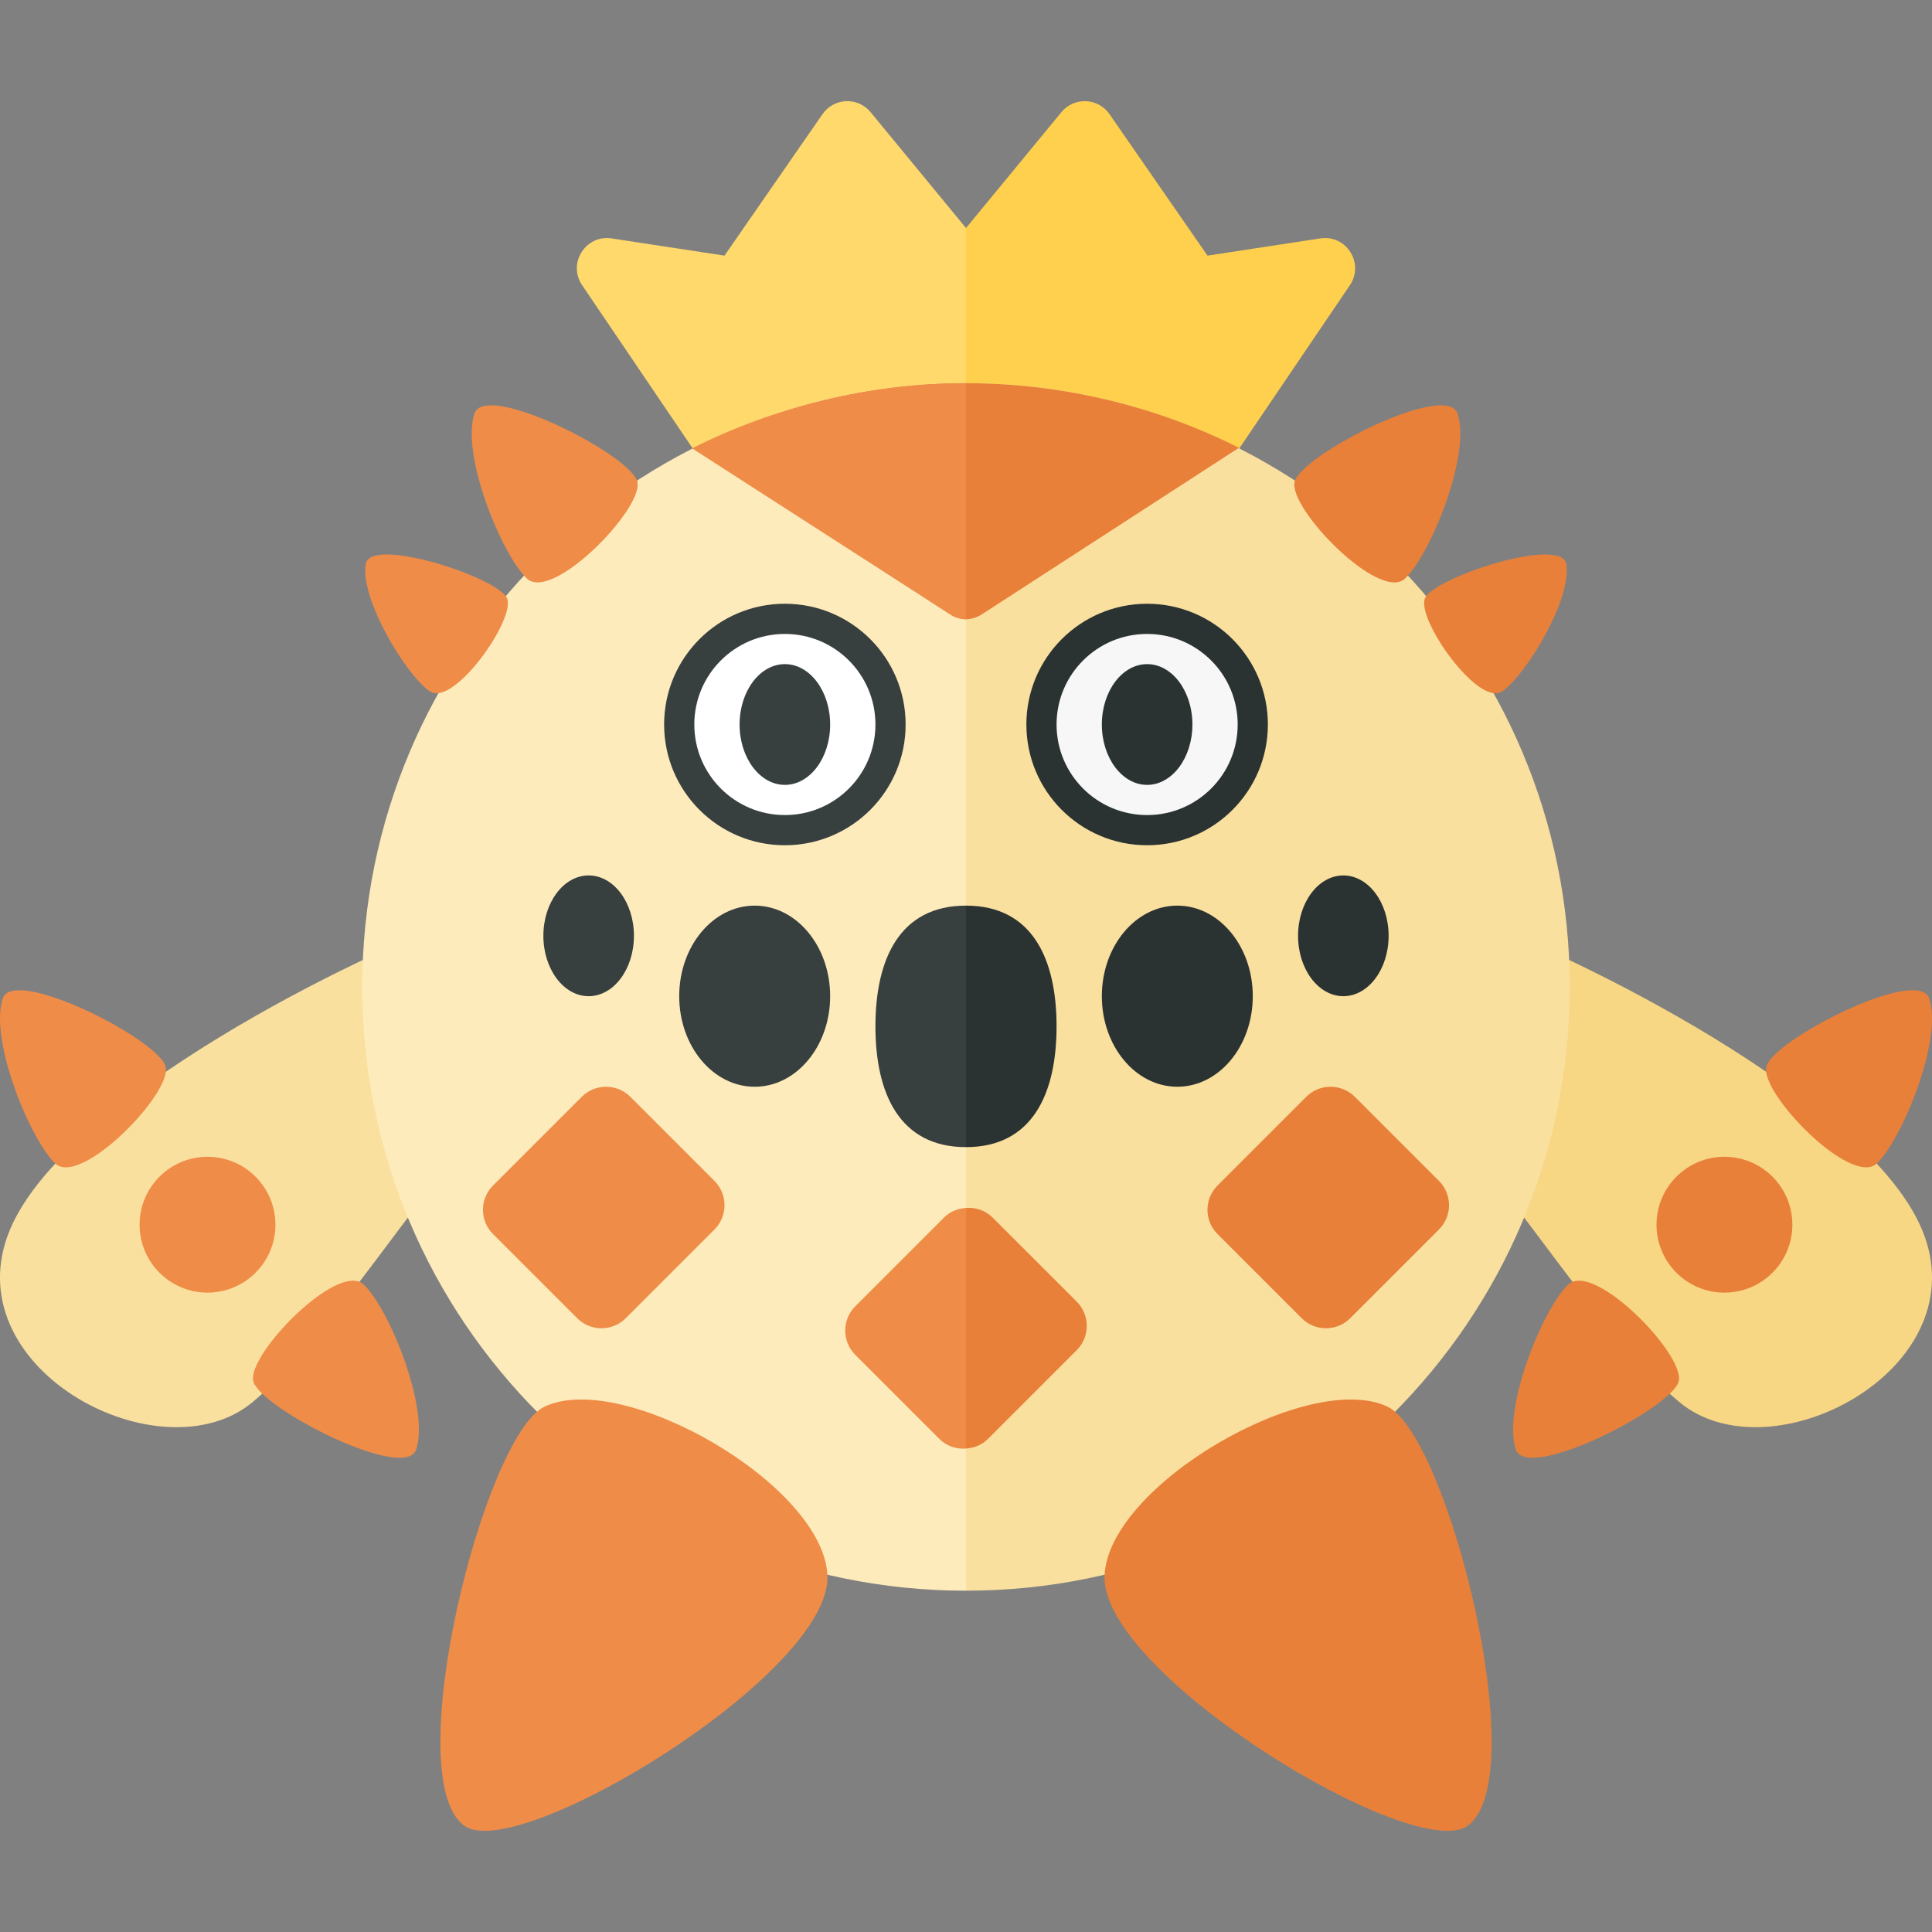 <?xml version="1.0" encoding="utf-8"?>
<!-- Generator: Adobe Illustrator 23.0.6, SVG Export Plug-In . SVG Version: 6.00 Build 0)  -->
<svg version="1.1" xmlns="http://www.w3.org/2000/svg" xmlns:xlink="http://www.w3.org/1999/xlink" x="0px" y="0px" width="32px"
	 height="32px" viewBox="0 0 32 32" enable-background="new 0 0 32 32" xml:space="preserve">
<rect x="0" y="0" width="32" height="32" fill="#808080" stroke="none"/>
<g id="labels">
	<g>
	</g>
</g>
<g id="icons">
	<g>
		<path fill="#F7D684" d="M24.376,15.222c1.5,0.5,6.688,3,7.5,5.25s-2.562,4-4.062,2.75s-3.125-4.188-4-4.562
			S24.376,15.222,24.376,15.222z"/>
		<path fill="#FAE09F" d="M7.624,15.222c-1.5,0.5-6.688,3-7.5,5.25s2.562,4,4.062,2.75s3.125-4.188,4-4.562
			S7.624,15.222,7.624,15.222z"/>
		<path fill="#FFD96C" d="M14.42,1.858L16,3.777v3.961l-4.34-0.035L9.642,4.724C9.397,4.363,9.7,3.883,10.131,3.949L12,4.234
			l1.623-2.343C13.812,1.618,14.21,1.602,14.42,1.858z"/>
		<path fill="#FDEBBB" d="M16,6.347c-5.523,0-10,4.477-10,10s4.477,10,10,10V6.347z"/>
		<path fill="#EF8C48" d="M7.695,30.243C6.588,29.467,8.02,23.77,9.02,23.298c1.301-0.614,4.623,1.299,4.685,2.799
			C13.773,27.718,8.589,30.87,7.695,30.243z"/>
		<path fill="#EF8C48" d="M0.045,16.538c0.182-0.545,2.595,0.688,2.699,1.131c0.104,0.443-1.41,1.997-1.829,1.602
			C0.496,18.874-0.181,17.218,0.045,16.538z"/>
		<path fill="#EF8C48" d="M7.858,6.85c0.182-0.545,2.595,0.688,2.699,1.131c0.104,0.443-1.41,1.997-1.829,1.602
			C8.308,9.187,7.631,7.53,7.858,6.85z"/>
		<path fill="#EF8C48" d="M6.058,9.341c0.077-0.467,2.199,0.224,2.341,0.571c0.142,0.347-0.888,1.806-1.28,1.539
			C6.726,11.183,5.961,9.924,6.058,9.341z"/>
		<path fill="#EF8C48" d="M6.893,24.009c-0.182,0.545-2.594-0.69-2.698-1.133s1.411-1.996,1.83-1.6
			C6.444,21.672,7.12,23.329,6.893,24.009z"/>
		<circle fill="#EF8C48" cx="3.437" cy="20.285" r="1.125"/>
		<path fill="#FFD04D" d="M18.377,1.891L20,4.234l1.869-0.285c0.431-0.066,0.734,0.414,0.489,0.775L20.34,7.702L16,7.737V3.777
			l1.58-1.919C17.79,1.602,18.188,1.618,18.377,1.891z"/>
		<path fill="#FAE09F" d="M16,6.347c5.523,0,10,4.477,10,10s-4.477,10-10,10V6.347z"/>
		<path fill="#E8803A" d="M31.955,16.538c-0.182-0.545-2.595,0.688-2.699,1.131c-0.104,0.443,1.41,1.997,1.829,1.602
			C31.504,18.874,32.181,17.218,31.955,16.538z"/>
		<path fill="#E8803A" d="M24.142,6.85c-0.182-0.545-2.595,0.688-2.699,1.131c-0.104,0.443,1.41,1.997,1.829,1.602
			S24.369,7.53,24.142,6.85z"/>
		<path fill="#E8803A" d="M25.942,9.341c-0.077-0.467-2.199,0.224-2.341,0.571c-0.142,0.347,0.888,1.806,1.28,1.539
			C25.274,11.183,26.039,9.924,25.942,9.341z"/>
		<path fill="#E8803A" d="M25.107,24.009c0.182,0.545,2.594-0.69,2.698-1.133s-1.411-1.996-1.83-1.6
			C25.556,21.672,24.88,23.329,25.107,24.009z"/>
		<circle fill="#E8803A" cx="28.562" cy="20.285" r="1.125"/>
		<path fill="#E8803A" d="M16,6.347c-1.616,0-3.137,0.392-4.488,1.073l4.228,2.757c0.079,0.052,0.169,0.078,0.26,0.08
			c0.091-0.002,0.181-0.029,0.26-0.08l4.261-2.76C19.171,6.737,17.616,6.347,16,6.347z"/>
		<path fill="#E8803A" d="M24.305,30.243c1.106-0.776-0.325-6.473-1.325-6.945c-1.301-0.614-4.623,1.299-4.685,2.799
			C18.227,27.718,23.411,30.87,24.305,30.243z"/>
		<path fill="#EF8C48" d="M16,6.347v3.911c-0.091-0.002-0.181-0.029-0.26-0.08l-4.277-2.752C12.814,6.745,14.384,6.347,16,6.347z"/>
		<circle fill="#373F3F" cx="13" cy="12" r="2"/>
		<circle fill="#FFFFFF" cx="13" cy="12" r="1.5"/>
		<ellipse fill="#373F3F" cx="13" cy="12" rx="0.75" ry="1"/>
		<circle fill="#2B3332" cx="19" cy="12" r="2"/>
		<circle fill="#F7F7F7" cx="19" cy="12" r="1.5"/>
		<ellipse fill="#2B3332" cx="19" cy="12" rx="0.75" ry="1"/>
		<path fill="#373F3F" d="M16,15c-1.105,0-1.5,0.895-1.5,2c0,1.105,0.395,2,1.5,2V15z"/>
		<path fill="#2B3332" d="M17.5,17c0-1.105-0.395-2-1.5-2v4C17.105,19,17.5,18.105,17.5,17z"/>
		<ellipse fill="#2B3332" cx="19.5" cy="16.5" rx="1.25" ry="1.5"/>
		<ellipse fill="#2B3332" cx="22.25" cy="15.5" rx="0.75" ry="1"/>
		<ellipse fill="#373F3F" cx="12.5" cy="16.5" rx="1.25" ry="1.5"/>
		<ellipse fill="#373F3F" cx="9.75" cy="15.5" rx="0.75" ry="1"/>
		<path fill="#EF8C48" d="M16,20.007c-0.132,0.009-0.263,0.058-0.364,0.159l-1.47,1.47c-0.222,0.222-0.222,0.582,0,0.804
			l1.394,1.394c0.121,0.121,0.282,0.17,0.44,0.159V20.007z"/>
		<path fill="#EF8C48" d="M9.636,18.166l-1.47,1.47c-0.222,0.222-0.222,0.582,0,0.804l1.394,1.394c0.222,0.222,0.582,0.222,0.804,0
			l1.47-1.47c0.222-0.222,0.222-0.582,0-0.804l-1.394-1.394C10.218,17.945,9.858,17.945,9.636,18.166z"/>
		<path fill="#E8803A" d="M21.636,18.166l-1.47,1.47c-0.222,0.222-0.222,0.582,0,0.804l1.394,1.394c0.222,0.222,0.582,0.222,0.804,0
			l1.47-1.47c0.222-0.222,0.222-0.582,0-0.804l-1.394-1.394C22.218,17.945,21.858,17.945,21.636,18.166z"/>
		<path fill="#E8803A" d="M16.44,20.166c-0.121-0.121-0.282-0.17-0.44-0.159v3.985c0.132-0.009,0.263-0.058,0.364-0.159l1.47-1.47
			c0.222-0.222,0.222-0.582,0-0.804L16.44,20.166z"/>
	</g>
</g>
</svg>
